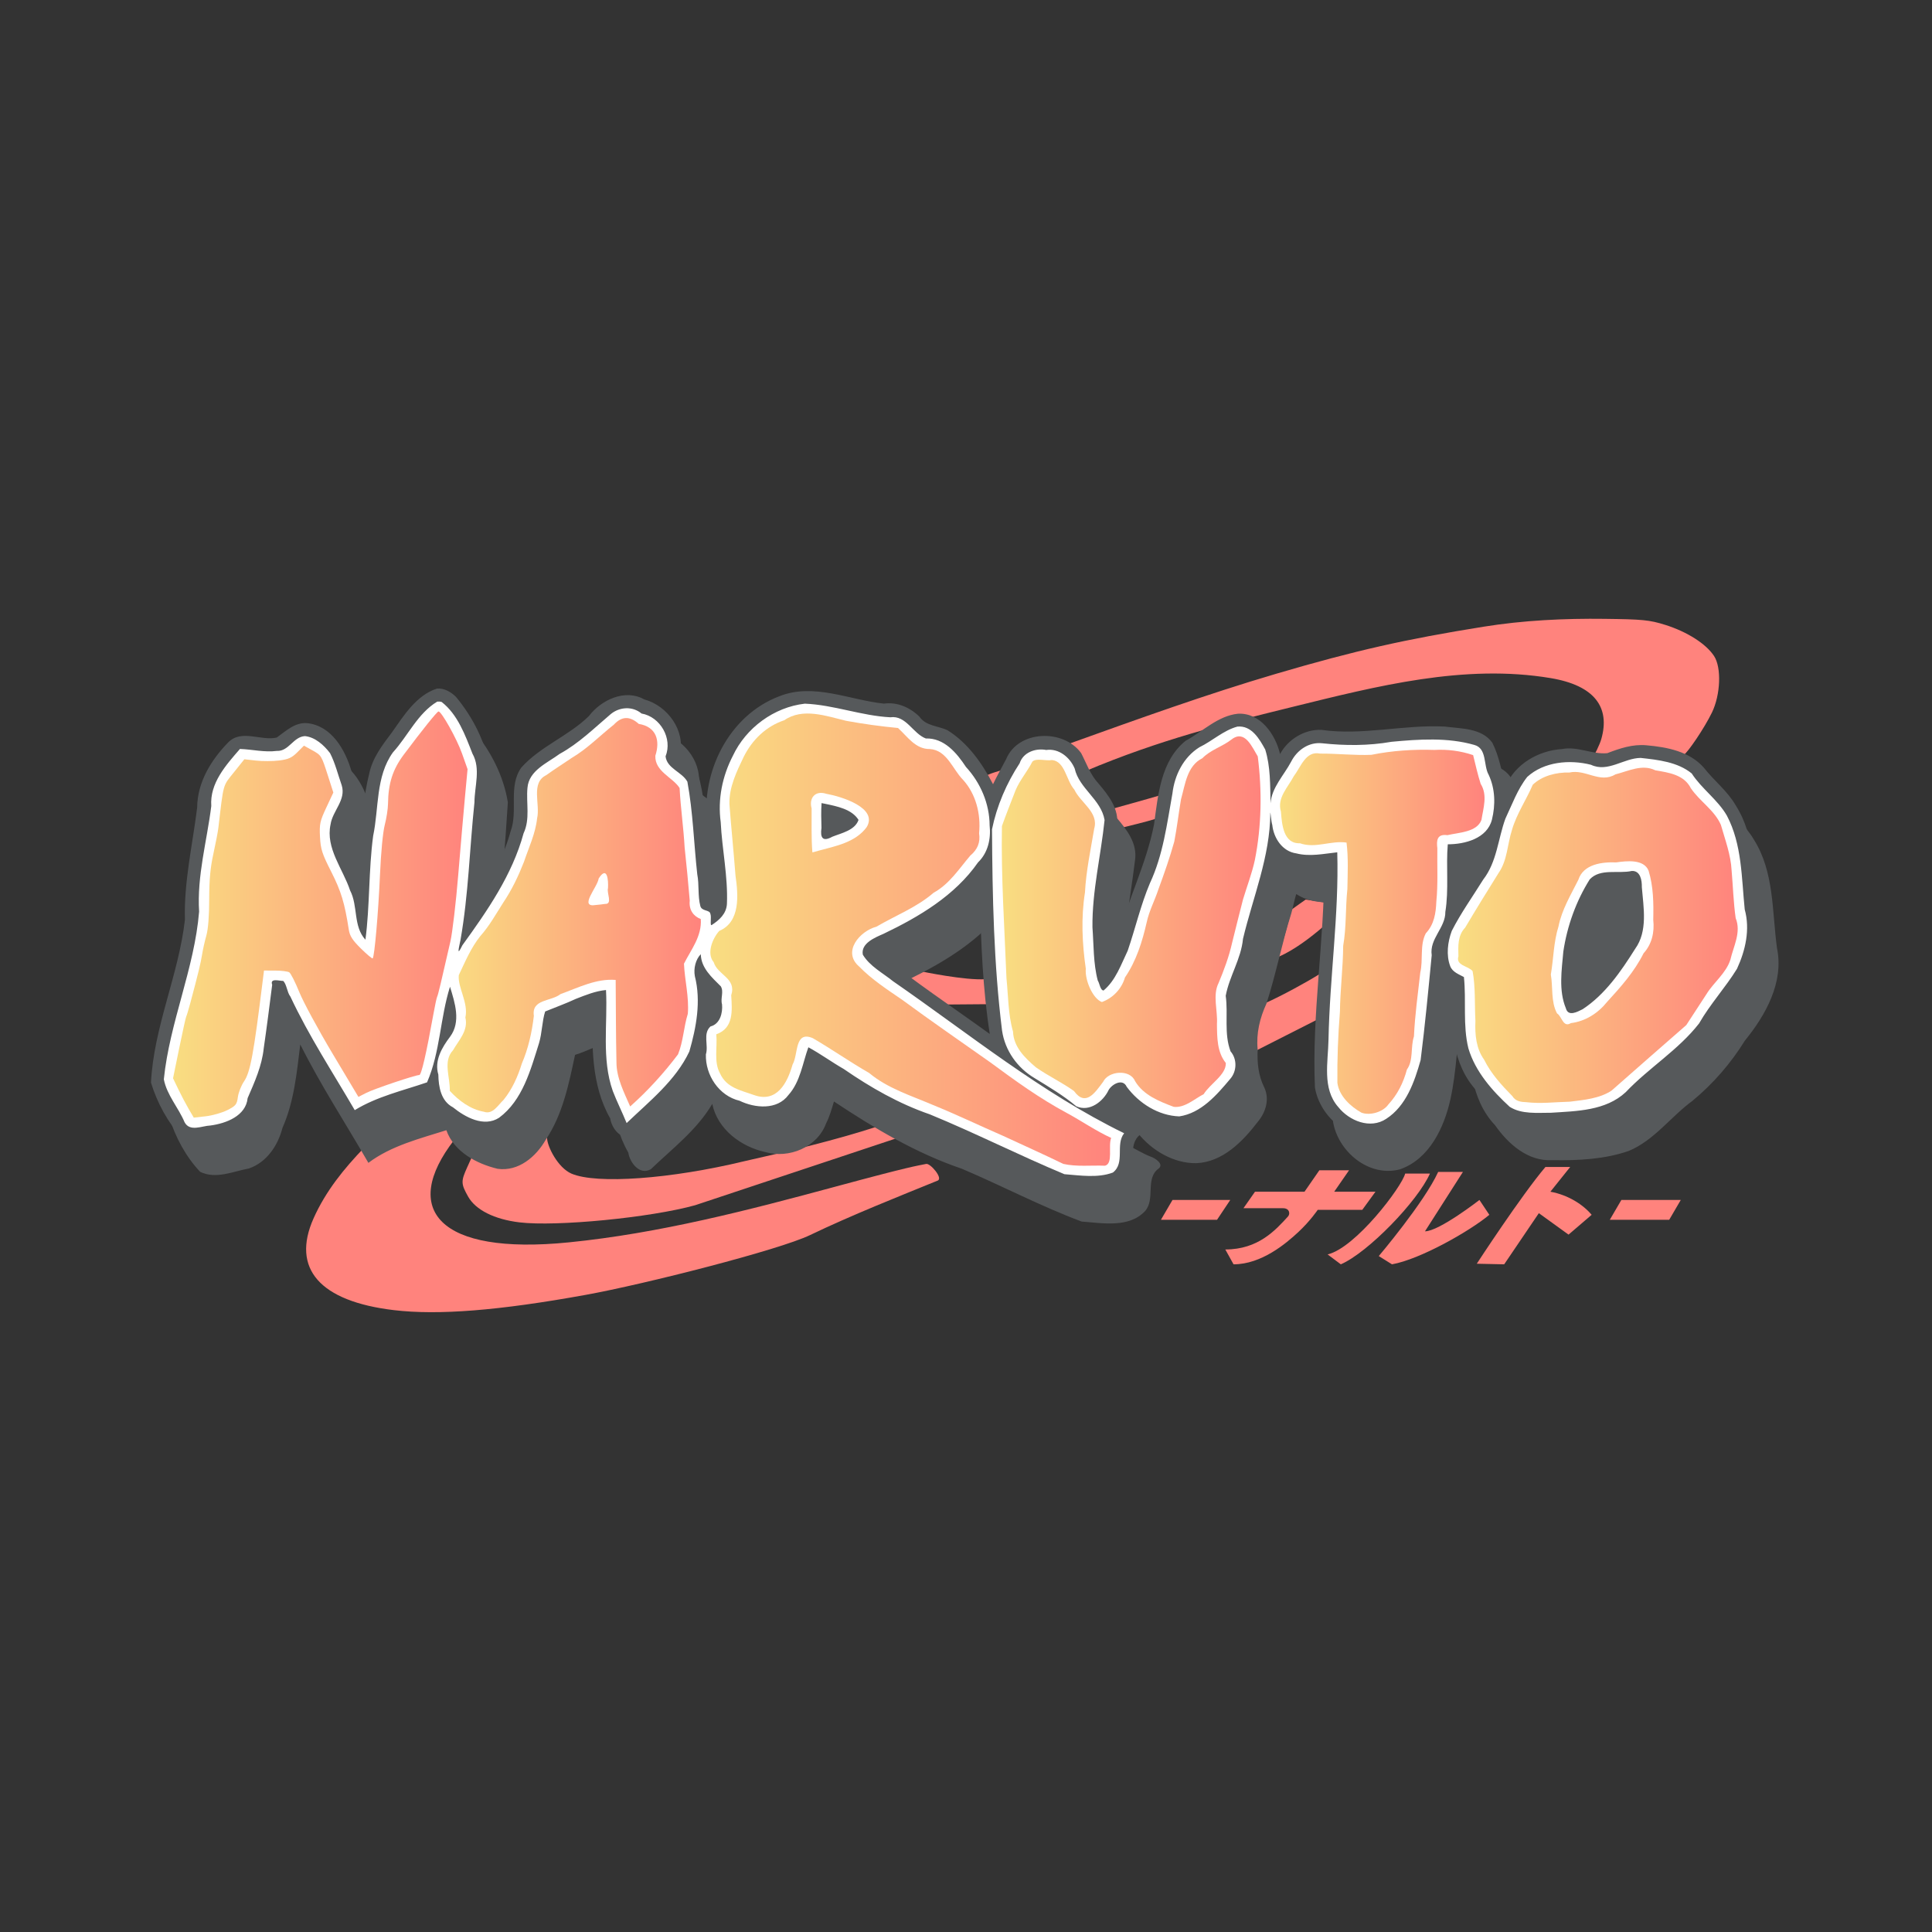 <?xml version="1.0" encoding="UTF-8"?>
<svg version="1.1" viewBox="0 0 192 192" xmlns="http://www.w3.org/2000/svg" xmlns:xlink="http://www.w3.org/1999/xlink">
 <rect x="0" y="0" width="192" height="192" fill="#333333" stroke="none"/>
 <defs>
  <linearGradient id="linearGradient4341" x1="83.143" x2="261.61" y1="300.88" y2="300.88" gradientTransform="translate(-69.781 -121.64)" gradientUnits="userSpaceOnUse">
   <stop style="stop-color:#f9de81" offset="0"/>
   <stop style="stop-color:#ff837d" offset="1"/>
  </linearGradient>
  <linearGradient id="linearGradient4343" x1="249.27" x2="403.02" y1="300.88" y2="300.88" gradientTransform="translate(-69.781 -121.64)" gradientUnits="userSpaceOnUse">
   <stop style="stop-color:#f9de81" offset="0"/>
   <stop style="stop-color:#ff837d" offset="1"/>
  </linearGradient>
  <linearGradient id="linearGradient4345" x1="408.02" x2="651.62" y1="316.13" y2="316.13" gradientTransform="translate(-69.781 -121.64)" gradientUnits="userSpaceOnUse">
   <stop style="stop-color:#f9de81" offset="0"/>
   <stop style="stop-color:#ff837d" offset="1"/>
  </linearGradient>
  <linearGradient id="linearGradient4347" x1="585.25" x2="742.09" y1="305.13" y2="305.13" gradientTransform="translate(-69.781 -121.64)" gradientUnits="userSpaceOnUse">
   <stop style="stop-color:#f9de81" offset="0"/>
   <stop style="stop-color:#ff837d" offset="1"/>
  </linearGradient>
  <linearGradient id="linearGradient4349" x1="754.02" x2="878.04" y1="311.46" y2="311.46" gradientTransform="translate(-69.781 -121.64)" gradientUnits="userSpaceOnUse">
   <stop style="stop-color:#f9de81" offset="0"/>
   <stop style="stop-color:#ff837d" offset="1"/>
  </linearGradient>
  <linearGradient id="linearGradient4351" x1="862.05" x2="1031.2" y1="313.46" y2="313.46" gradientTransform="translate(-69.781 -121.64)" gradientUnits="userSpaceOnUse">
   <stop style="stop-color:#f9de81" offset="0"/>
   <stop style="stop-color:#ff837d" offset="1"/>
  </linearGradient>
 </defs>
 <g transform="matrix(.164 0 0 .164 15.005 61.492)">
  <g transform="translate(-69.781 -121.64)" style="fill:#ec4b88">
   <path d="m950.81 121.69c-24.715-0.305-49.268 0.869-73.656 4.781-47.029 7.545-77.405 14.332-125.66 28.531-41.563 12.231-82.974 27.149-124.46 42.034l9.332 16.778c44.635-18.808 83.458-28.503 125.44-38.843 50.851-12.524 103.78-26.126 156.12-17.375 26.71 4.465 36.199 17.752 30.688 36.969-0.929 3.241-4.196 10.171-5.396 10.933l55.16-1.138c2.616-1.617 12.702-16.41 17.299-25.92 5.232-10.823 5.849-27.246 1.281-34.219-4.832-7.375-16.177-14.638-29.469-18.844-9.732-3.079-14.197-3.41-36.688-3.688z" style="fill:#ff837d"/>
   <path d="m584.89 213.53s-8.238 2.214-9.503 3.626c0 0 4.657 6.266 4.657 6.266z" style="fill:#ff837d"/>
   <path d="m681.33 228.6c-7.736 2.311-28.381 8.014-28.381 8.014l1.534 12.528c9.296-2.348 16.801-4.035 24.563-6.401l2.284-14.141z" style="fill:#ff837d"/>
   <path d="m769.49 291.8s-7.131 4.996-8.43 5.982l-7.989 28.711c9.723-4.307 19.146-11.514 27.113-18.338l1.087-14.563-11.781-1.791z" style="fill:#ff837d"/>
   <path d="m744.91 354.61-6.546 19.311-0.219 10.061 38.889-19.73 1.173-27.485c-8.708 5.42-22.771 13.086-33.297 17.842z" style="fill:#ff837d"/>
   <path d="m536.74 335.36-6.957 4.083 21.378 15.955 25.05-0.198-0.864-15.148c-12.249 0.839-38.607-4.692-38.607-4.692z" style="fill:#ff837d"/>
   <path d="m510.46 429.14c-26.31 8.555-53.89 15.107-80.867 21.142-44.813 10.855-89.797 14.104-105 7.594-8.192-3.508-14.812-16.526-14.812-21.794l-45.438 11.419-2.969 6.562c-3.833 8.48-3.78 9.967 0.594 17.75 4.528 8.056 15.921 13.772 31.125 15.594 22.405 2.685 79.387-2.872 106.38-10.375l121.51-40.398z" style="fill:#ff837d"/>
   <path d="m249.78 429.64-50.504 12.186c-12.519 12.949-23.638 26.688-30.965 43.11-13.611 30.506 3.76 50.32 48.688 55.656 26.902 3.195 63.743 0.258 116.19-9.25 36.146-6.553 117.25-27.229 136-36.25 24.901-11.977 54.433-23.676 77.312-33 3.436-1.4-4.489-10.617-6.954-10.104-6.308 1.313-8.737 1.255-54.859 13.729-53.177 14.382-106.8 28.311-161.78 33.812-79.144 7.919-101.88-20.054-69.42-62.041z" style="fill:#ff837d"/>
  </g>
  <path d="m184.27 62.989c-12.528 4.074-20.047 16.265-27.306 26.555-5.802 7.694-11.83 15.463-13.779 25.064-4.291 17.241-4.602 35.121-7.102 52.632 0.478 8.654-1.547 5.745-3.969-0.212-4.758-8.686-6.953-19.842-0.844-28.507 4.059-7.753 5.333-17.17 1.25-25.188-3.696-13.029-12.038-27.819-26.875-29.375-7.393-0.665-13.038 4.826-18.469 8.719-9.552 2.211-21.34-5.237-29.406 2.906-10.352 10.639-18.721 24.17-18.831 39.494-2.798 22.656-8.088 45.082-7.419 68.069-3.814 33.384-18.896 64.936-20.562 98.625 3.747 12.229 10.112 24.152 18.844 33.375 9.516 4.631 19.955-0.263 29.5-2.031 10.851-3.714 17.659-13.982 20.375-24.625 7.065-15.888 8.697-33.557 10.781-50.562 12.319 24.69 27.511 47.846 41.281 71.781 13.777-10.422 31.572-14.82 47.25-19.781 4.588 13.05 18.335 20.329 31.031 23.375 12.642 1.793 23.286-7.265 29.2-17.621 10.278-15.246 14.014-33.875 17.738-51.41 7.44-2.291 14.313-6.118 21.781-8.531-0.706 22.872-1.169 47.398 10.5 67.75 0.921 6.106 6.908 13.975 13.656 10.062 13.119-12.584 27.884-23.749 37.219-39.562 3.199 15.376 17.373 25.922 32.062 29.156 14.388 4.212 31.613-2.913 36.906-17.344 2.171-4.215 3.397-8.748 4.781-13.281 24.402 16.188 49.649 31.307 77.43 40.723 24.352 10.358 47.895 22.755 72.632 32.027 12.718 0.915 28.789 4.056 38.5-6.406 6.297-7.23-0.024-19.521 7.969-25.562 3.893-2.712-1.965-6.597-4.875-7.469-4.714-1.887-9.719-4.981-13.875-6.969 2.345-2.053 4.181-5.779 6.312-7.281 8.332 10.49 21.639 18.507 35.438 18.312 16.014-0.628 28.259-13.227 37.312-25.094 4.77-5.677 7.197-13.566 4-20.594-3.695-7.302-4.469-15.157-4.094-23.219-0.967-9.726 1.307-19.051 5.328-27.789 5.81-17.976 9.359-36.644 15.047-54.68 1.086-3.798 1.903-8.293 3.001-11.719 8.162 5.396 18.466 5.653 27.906 4.562 0.137 44.517-7.562 88.849-5.625 133.34 2.99 18.131 21.681 33.87 40.5 28.938 17.925-6.182 26.895-25.413 30.688-42.656 3.719-17.07 4.163-35.3 6.312-52.125 1.462 2.95 7.167 3.14 5.374 7.312-1.029 20.983 0.211 44.78 15.349 60.771 7.937 11.325 19.925 22.018 34.745 21.119 15.506 0.284 31.511-0.487 46.22-5.577 15.472-6.438 25.428-20.711 38.687-30.418 12.48-10.355 23.147-22.611 31.666-36.386 12.563-15.394 23.788-35.359 19.498-56.072-3.042-22.183-1.615-46.297-14.07-65.874-5.08-8.791-13.13-14.874-19.281-22.781-8.675-9.878-22.269-12.511-34.812-13.594-8.325-0.782-16.196 1.891-23.719 4.781-9.229 0.845-18.007-4.326-27.375-2.5-14.262 0.864-28.619 9.081-34.188 22.562-2.491-8.854-3.942-18.301-8.125-26.437-6.471-8.923-18.804-8.438-28.75-9.75-24.964-1.301-49.918 5.577-74.781 2-10.401-0.436-20.368 5.886-25.062 14.656-2.783-11.926-11.974-25.187-25.562-24.437-12.222 1.319-21.296 10.773-31.625 16.375-15.101 12.094-16.761 32.921-19.176 50.672-4.7 24.173-16.238 46.46-22.418 70.359-1.518 4.509-3.199 8.936-5.469 13.094-4.284-27.599 2.155-55.205 5.406-82.531 1.512-10.192-5.122-18.55-11.281-25.781-4.904-5.304-7.192-12.15-10.406-18.312-10.73-14.786-38.115-14.062-45.483 3.673-2.611 5.064-5.465 10.021-7.923 15.17-6.539-12.663-15.366-25.121-27.562-32.687-5.815-2.804-13.042-2.45-17.062-8.281-5.682-5.534-13.46-9.016-21.5-7.875-20.845-2.156-42.61-12.786-63.438-4.438-30.554 11.574-47.705 46.225-43.594 77.937 0 0 0.849-4.623-5.719-31.375-2.367-4.854-8.907-6.092-10.969-11 3.721-14.72-7.445-29.87-21.469-33.656-11.68-6.605-26.161 0.27-33.625 10.125-12.257 12.014-29.45 18.315-40.938 31.187-8.099 11.526-1.744 26.252-6.512 38.746-3.777 14.224-11.13 27.133-18.801 39.566 2.674-25.839 4.522-51.961 6.219-77.938-2.536-15.944-10.301-30.989-20.531-43.312-3.047-2.938-7.071-5.325-11.438-4.969zm329 127c0.66 27.505 1.714 55.133 5.969 82.312-22.804-16.491-46.457-32.15-68.219-49.844 22.005-10.227 44.23-22.238 60.625-40.5 2.87-4.485 0.866 6.696 1.625 8.031z" style="fill:#56595b"/>
  <path d="m173.31 42.296c-12.528 4.074-20.047 16.265-27.306 26.555-5.802 7.694-11.83 15.463-13.779 25.064-4.291 17.241-4.602 35.121-7.102 52.632 0.478 8.654-1.547 5.745-3.969-0.212-4.758-8.686-6.953-19.842-0.844-28.507 4.059-7.753 5.333-17.17 1.25-25.187-3.696-13.029-12.038-27.819-26.875-29.375-7.393-0.665-13.038 4.826-18.469 8.719-9.552 2.211-21.34-5.237-29.406 2.906-10.352 10.639-18.721 24.17-18.831 39.494-2.798 22.656-8.088 45.082-7.419 68.069-3.814 33.384-18.896 64.936-20.562 98.625 3.747 12.229 10.112 24.152 18.844 33.375 9.516 4.631 19.955-0.263 29.5-2.031 10.851-3.714 17.659-13.982 20.375-24.625 7.065-15.888 8.697-33.557 10.781-50.562 12.319 24.69 27.511 47.846 41.281 71.781 13.777-10.422 31.572-14.82 47.25-19.781 4.588 13.05 18.335 20.329 31.031 23.375 12.642 1.793 23.286-7.265 29.2-17.621 10.278-15.246 14.014-33.875 17.738-51.41 7.44-2.291 14.313-6.118 21.781-8.531-0.706 22.872-1.169 47.398 10.5 67.75 0.921 6.106 6.908 13.975 13.656 10.062 13.119-12.584 27.884-23.749 37.219-39.562 3.199 15.376 17.373 25.922 32.062 29.156 14.388 4.212 31.613-2.913 36.906-17.344 2.171-4.215 3.397-8.748 4.781-13.281 24.402 16.188 49.649 31.307 77.43 40.723 24.352 10.358 47.895 22.755 72.632 32.027 12.718 0.915 28.789 4.056 38.5-6.406 6.297-7.23-0.024-19.521 7.969-25.562 3.893-2.712-1.965-6.597-4.875-7.469-4.714-1.887-9.719-4.981-13.875-6.969 2.345-2.053 4.181-5.779 6.312-7.281 8.332 10.49 21.639 18.507 35.438 18.312 16.014-0.628 28.259-13.227 37.312-25.094 4.77-5.677 7.197-13.566 4-20.594-3.695-7.302-4.469-15.157-4.094-23.219-0.967-9.726 1.307-19.051 5.328-27.789 5.81-17.976 9.359-36.644 15.047-54.68 1.086-3.798 1.903-8.293 3.001-11.719 8.162 5.396 18.466 5.653 27.906 4.562 0.137 44.517-7.562 88.849-5.625 133.34 2.99 18.131 21.681 33.87 40.5 28.938 17.925-6.182 26.895-25.413 30.688-42.656 3.719-17.07 4.163-35.3 6.312-52.125 1.462 2.95 7.167 3.14 5.374 7.312-1.029 20.983 0.211 44.78 15.349 60.771 7.937 11.325 19.925 22.018 34.745 21.119 15.506 0.284 31.511-0.487 46.22-5.577 15.472-6.438 25.428-20.711 38.687-30.418 12.48-10.355 23.147-22.611 31.666-36.386 12.563-15.394 23.788-35.359 19.498-56.072-3.042-22.183-1.615-46.297-14.07-65.874-5.08-8.791-13.13-14.874-19.281-22.781-8.675-9.878-22.269-12.511-34.812-13.594-8.325-0.782-16.196 1.891-23.719 4.781-9.229 0.845-18.007-4.326-27.375-2.5-14.262 0.864-28.619 9.081-34.188 22.562-2.491-8.854-3.942-18.301-8.125-26.437-6.471-8.923-18.804-8.438-28.75-9.75-24.964-1.301-49.918 5.577-74.781 2-10.401-0.436-20.368 5.886-25.062 14.656-2.783-11.926-11.974-25.187-25.562-24.438-12.222 1.319-21.296 10.773-31.625 16.375-15.101 12.094-16.761 32.921-19.176 50.672-4.7 24.173-16.238 46.46-22.418 70.359-1.518 4.509-3.199 8.936-5.469 13.094-4.284-27.599 2.155-55.205 5.406-82.531 1.512-10.192-5.122-18.55-11.281-25.781-4.904-5.304-7.192-12.15-10.406-18.312-10.73-14.786-38.115-14.062-45.483 3.673-2.611 5.064-5.465 10.021-7.923 15.17-6.539-12.663-15.366-25.121-27.562-32.687-5.815-2.804-13.042-2.45-17.062-8.281-5.682-5.534-13.46-9.016-21.5-7.875-20.845-2.156-42.61-12.786-63.438-4.438-30.554 11.574-47.705 46.225-43.594 77.937 0.711 14.917 5.01 30.918 3.406 45.125-1.683-11.009-1.941-23.79-3.1-35.462-1.323-13.736-2.182-27.766-6.025-41.038-2.367-4.854-8.907-6.092-10.969-11 3.721-14.72-7.445-29.87-21.469-33.656-11.68-6.605-26.161 0.27-33.625 10.125-12.257 12.014-29.45 18.315-40.938 31.188-8.099 11.526-1.744 26.252-6.512 38.746-3.777 14.224-11.13 27.133-18.801 39.566 2.674-25.839 4.522-51.961 6.219-77.937-2.536-15.944-10.301-30.989-20.531-43.312-3.047-2.938-7.071-5.325-11.438-4.969zm226.91 78.062c0-20 30-20 30 0 0 23.955-30 20.319-30 0zm407.03 19.625c-2.866 8.865-8.848 18.048-13.844 24.594 0.065-6.781-0.207-13.57 0.219-20.344 4.667-0.472 9.971-2.75 13.625-4.25zm-304.94 29.312c0.66 27.505 1.714 55.133 5.969 82.312-22.804-16.491-46.457-32.15-68.219-49.844 22.005-10.227 44.23-22.238 60.625-40.5 2.87-4.485 0.866 6.696 1.625 8.031zm407.91 11.062c0 24.942-39.103 60-50 60-10 0-10-10-10-40 0-30.187 20-50 40-50 18.771 0 20 5.058 20 30z" style="fill:#56595b"/>
  <path d="m173.47 50.202c-11.886 7.126-17.753 20.788-26.875 30.781-10.516 14.683-8.422 33.722-11.968 50.586-2.794 20.704-2.004 43.07-4.689 62.914-7.532-8.238-4.351-20.382-9.293-29.872-4.328-13.073-14.943-25.532-11.832-40.003 1.246-8.327 9.544-14.779 6.75-23.719-2.281-6.522-3.925-13.405-7.062-19.469-3.682-4.816-8.993-9.694-15.219-10.312-7.117 0.41-9.709 9.336-17.062 8.969-7.455 0.969-14.871-0.931-22.312-1.188-8.49 9.799-18.36 20.68-17.375 34.594-2.632 21.26-8.736 42.312-7.375 63.969-2.824 34.569-17.878 67.091-21.375 101.62 1.845 9.614 8.883 17.159 12.594 26.062 3.27 5.944 10.557 2.11 15.625 1.938 9.494-1.263 21.473-5.769 22.562-16.594 4.214-9.758 8.635-19.434 9.75-30.156 1.869-12.838 3.487-25.697 5.125-38.531-1.537-4.283 4.45-2.268 6.656-2.344 2.177 2.017 2.299 6.839 4.375 9.5 11.196 23.888 25.707 46.023 39 68.812 13.44-8.252 29.013-11.769 43.812-16.844 7.997-18.367 7.914-38.955 13.906-57.938 2.952 9.68 6.802 21.209 0.031 30.312-4.923 6.493-9.642 14.514-7.094 22.938 0.129 7.469 1.577 16.027 8.844 19.812 7.413 5.993 18.764 12.249 27.938 6.344 14.302-10.583 19.126-29.045 24.219-45.188 1.883-6.215 1.829-13.339 3.719-19.219 6.215-2.556 12.503-4.785 18.581-7.636 5.923-2.3 11.909-4.773 18.294-5.364 1.089 20.338-2.8 41.674 4.125 61.219 2.541 6.588 5.71 12.817 8.375 19.406 13.84-13.268 29.666-25.733 38.001-43.374 4.238-14.752 7.179-30.454 3.343-45.626-0.893-4.687 0.487-10.2 3.594-13.344 0.169 8.346 6.705 14.062 12.125 19.469 1.972 3.307-0.322 7.263 0.75 10.938 0.477 5.308-1.265 11.95-7 13.375-4.791 4.394-1.07 11.39-2.781 16.906-0.413 12.561 7.938 25.187 20.406 28.125 9.316 4.521 22.76 5.762 29.625-3.5 7.196-8.012 8.572-19.34 12.062-28.906 7.329 3.951 14.124 8.972 21.438 13.156 16.302 11.243 33.387 21.015 52.114 27.47 27.515 11.294 54.146 24.837 81.605 36.28 9.64 0.76 20.266 2.427 29.375-1 7.585-5.875 1.364-16.87 6.812-23.812-50.388-24.628-94.01-60.287-140.03-92.109-6.227-5.033-14.116-9.088-18.318-16.11-1.284-6.878 7.39-10.379 12.469-12.594 21.735-10.413 43.341-23.201 57.344-43.312 6.038-5.846 7.911-14.292 7.031-22.438-0.073-13.159-5.499-25.773-14.344-35.406-5.549-8.442-13.225-17.641-24.312-17.25-7.886-2.973-11.907-14.192-21.531-12.844-17.498-0.89-34.299-7.544-51.812-8.25-18.624 2.13-35.638 14.611-43.603 31.613-6.364 12.295-9.245 26.309-7.357 40.164 0.813 16.511 4.448 32.939 3.773 49.473-0.287 6.065-4.658 9.916-9.25 12.906-1.216 0.579 0.061-4.899-0.812-6.906-0.453-2.438-5.22-1.343-6.062-4.656-1.624-6.177-0.615-12.897-1.862-19.26-2.064-18.634-2.571-37.73-5.981-56.052-3.333-6.026-12.335-7.913-13.219-15.344 4.34-10.896-3.164-23.968-14.562-25.969-5.461-4.556-13.319-4.07-18.688 0.375-10.014 8.487-19.279 17.727-30.938 24.094-7.451 5.525-18.658 10.027-19.5 20.594-0.859 9.221 1.74 18.845-2.344 27.5-6.881 25.251-21.914 46.873-37.081 67.855-3.632 7.411-2.167 1.79-1.126-3.313 4.824-27.494 5.512-55.503 8.429-83.244 0.051-9.904 3.929-20.381-1.222-29.579-4.394-11.239-8.929-23.713-18.656-31.281-0.861-0.255-1.764-0.309-2.656-0.219zm484.81 15.156c-8.463 2.314-15.145 8.705-22.969 12.5-9.661 6.046-15.045 16.878-16.352 28.012-3.319 18.442-5.625 37.223-13.624 54.331-5.619 13.275-8.814 27.365-13.466 40.926-3.992 8.293-7.316 18.063-14.651 24.137-2.042-0.163-2.406-4.452-3.5-6.031-2.738-10.384-2.424-21.513-3.219-32.25-0.251-21.929 5.116-43.407 7.344-65.031-2.108-12.479-15.387-19.048-18.125-31.219-2.838-6.736-9.599-12.338-17.25-11.219-6.438-1.25-13.965 1.421-16.094 8.062-7.954 12.108-13.842 25.815-16.746 40 0.243 40.695 1.061 81.573 6.089 121.97 1.78 12.115 9.259 22.629 19.719 28.812 8.642 5.32 17.547 10.569 25.219 17.031 8.001 3.689 16.349-2.829 19.656-9.844 2.036-3.54 8.526-7.227 10.938-1.938 7.419 10.035 19.186 17.479 31.844 17.938 13.234-1.945 22.724-12.979 30.842-22.657 4.144-4.69 4.297-12.071 0.252-16.749-4.079-10.761-1.385-22.565-2.938-33.688 2.222-11.889 9.314-22.332 10.469-34.5 6.047-25.325 16.47-49.903 16.548-76.374 0.117-0.748 0.509 5.134 1.196 7.32 0.873 8.053 6.087 16.083 14.568 17.273 8.215 2.098 16.681 0.21 24.812-0.656 1.086 37.922-4.589 75.614-5.309 113.49-0.23 13.572-3.971 29.64 5.902 40.849 6.647 8.385 19.406 13.629 29.094 7.156 12.067-7.778 17.127-22.471 20.829-35.604 2.665-21.071 4.683-42.334 6.717-63.518-1.478-10.085 8.375-16.533 8.266-26.316 2.18-13.459 0.348-27.775 1.469-40.906 10.374-3e-3 23.836-3.499 26.75-14.906 2.22-9.041 2.019-18.743-2-27.281-3.241-5.705-0.884-15.943-8.688-18.031-16.168-4.638-33.49-3.447-50.082-1.904-13.947 2.442-28.076 2.406-42.106 0.904-8.109-0.872-15.218 4.135-18.796 11.15-4.344 8.246-11.713 15.553-12.486 25.193-0.221-10.863-2e-3 -22.236-3.219-32.562-3.522-6.448-8.276-14.738-16.906-13.875zm244.38 18.969c-10.233 0.114-19.875 8.999-30.062 4.156-12.928-3.3-28.501-1.903-38.625 7.344-5.924 7.498-9.176 16.73-13.25 25.312-4.482 12.303-5.125 26.216-13.462 36.949-6.385 10.301-13.564 20.277-19.038 31.082-2.482 6.679-3.474 14.614-0.938 21.344 1.401 3.654 5.364 4.955 8.312 6.594 1.504 14.268-0.775 29.161 2.719 43.25 4.195 14.064 14.425 25.669 25 35.375 7.182 4.617 16.745 3.594 25.061 3.61 15.642-1.018 33.125-1.171 45.282-12.485 13.966-14.737 31.958-25.591 44.443-41.648 6.729-11.748 15.952-21.714 22.983-33.132 5.132-11.16 8.021-23.776 4.668-35.939-1.951-19.091-1.608-39.426-10.812-56.844-5.567-9.686-15.242-16.194-21.313-25.562-8.558-6.974-20.413-8.25-30.969-9.406zm-493.94 27.844c7.036 1.502 15.982 3.2 20.031 9.719-2.201 6.353-10.345 7.962-15.875 10.188-5.928 3.279-7.427 0.574-6.582-5.342-0.148-5.009-0.282-10.029 0.051-15.033 0.792 0.156 1.583 0.312 2.375 0.469zm488.62 40.656c5.277-0.233 6.16 5.801 6.071 9.804 1.004 12.377 3.725 26.613-4.071 37.415-8.602 13.686-18.227 27.674-31.812 36.562-3.124 1.54-8.755 4.737-10.156-0.594-4.454-10.765-2.524-23.095-1.531-34.375 2.308-15.447 7.726-30.561 16-43.719 6.425-6.846 17.254-3.242 25.5-5.094z" style="fill:#fff"/>
  <path d="m22.822 297c-1.704-2.92-4.53-8.285-6.279-11.923l-3.18-6.615 3.752-18.315c2.063-10.073 3.968-18.665 4.233-19.094s1.346-3.999 2.403-7.935c4.733-17.628 6.421-24.568 7.218-29.675 0.47-3.013 1.63-8.179 2.578-11.48 1.094-3.812 1.723-11.84 1.723-21.996 0-11.677 0.681-19.091 2.523-27.471 1.388-6.313 2.749-13.395 3.025-15.738 3.253-27.576 2.576-25.155 9.424-33.713l6.329-7.909 7.113 0.8c3.912 0.44 10.209 0.413 13.993-0.059 5.552-0.694 7.664-1.644 10.942-4.922l4.062-4.062 4.968 2.763c5.661 3.149 5.57 3 9.743 15.988l3.105 9.663-4.263 9.105c-3.855 8.233-4.221 9.93-3.823 17.724 0.385 7.533 1.245 10.206 6.831 21.215 5.958 11.742 8.122 18.878 10.612 34.991 0.604 3.907 2.196 6.392 7.36 11.492 3.624 3.579 6.835 6.263 7.134 5.963 1.091-1.091 3.429-27.87 4.404-50.436 0.597-13.826 1.766-26.064 2.905-30.431 1.048-4.017 1.935-9.768 1.97-12.781 0.145-12.43 2.844-20.849 9.561-29.822 11.103-14.832 20.207-26.153 21.039-26.162 1.814-0.02 11.084 16.555 14.228 25.44l3.374 9.536-1.574 16.894c-0.866 9.292-2.704 30.588-4.086 47.325-1.381 16.737-3.509 34.813-4.728 40.168-5.629 24.732-7.539 32.697-8.031 33.493-0.292 0.472-1.308 5.18-2.258 10.462-4.336 24.112-7.313 36.991-8.554 37.002-2.531 0.022-27.357 8.377-32.139 10.817l-4.77 2.433-15.693-26.266c-8.631-14.446-17.69-31.193-20.13-37.214-2.44-6.021-5.179-11.419-6.086-11.994-0.907-0.575-4.723-1.054-8.479-1.064l-6.83-0.019-0.716 5.782c-5.574 45.037-7.571 55.811-11.378 61.381-1.683 2.462-3.363 6.736-3.733 9.499-0.606 4.517-1.249 5.314-6.385 7.917-3.141 1.592-9.003 3.267-13.026 3.722l-7.314 0.828-3.099-5.308z" style="fill:url(#linearGradient4341)"/>
  <path d="m201.76 298.74c-8.152-1.416-15.295-6.746-20.712-12.685 0.333-8.206-4.331-17.838 1.986-24.606 3.423-6.01 9.37-11.879 7.479-19.82 1.976-8.959-4.79-18.272-3.986-25.698 3.886-8.23 7.366-16.528 12.952-23.533 5.754-6.482 9.573-13.544 14.143-20.658 5.144-7.662 9.081-15.99 12.373-24.4 2.8-8.399 7.033-17.232 7.977-26.41 2.027-8.495-4.057-21.493 5.569-26.188 5.256-3.749 10.467-7.073 15.607-10.544 9.269-5.48 16.903-13.365 25.276-19.981 4.742-5.119 9.567-5.498 15.15-0.509 10.596 1.733 13.107 9.944 10.046 19.298-0.386 9.588 10.638 13.103 14.703 19.563 0.628 12.067 2.373 23.951 3.047 36.018 1.159 10.78 2.185 21.364 3.092 32.197-0.623 5.872 2.505 9.608 6.697 11.173 0.722 10.5-5.922 18.554-10.195 27.049 0.455 10.19 3.167 20.159 2.332 30.38-2.504 8.045-2.74 16.704-5.922 24.548-8.584 11.381-18.337 22.113-29.006 31.588-3.686-8.447-8.341-17.38-8.31-26.804-0.371-16.621-0.33-33.248-0.473-49.872-11.858-0.917-22.602 4.688-33.438 8.599-5.651 4.542-17.641 2.88-16.143 13.163-1.156 10.023-3.405 19.913-7.299 28.947-2.32 7.603-5.835 15.588-11.059 21.981-3.317 3.075-6.497 9.089-11.885 7.203zm73.392-125.94c4.768 0.22 0.868-6.649 1.78-9.557 0.314-4.917-0.485-13.944-5.648-5.849-0.73 5.375-12.498 17.943-1.552 16.032 1.812-0.159 3.62-0.367 5.421-0.625z" style="fill:url(#linearGradient4343)"/>
  <path d="m552.78 330.32c-11.901-5.808-24.282-11.33-36.367-16.943-14.045-6.105-28.234-12.931-42.577-18.752-13.366-5.729-27.404-10.005-38.669-19.392-11.586-6.635-22.638-14.416-34.18-21.114-11.123-4.667-8.638 9.815-12.197 15.979-3.19 11.308-9.6 23.425-23.36 18.526-7.989-2.896-16.637-4.306-20.642-13.173-3.851-6.961-1.464-15.825-2.234-23.657 10.515-3.699 9.655-14.156 9.037-23.614 3.382-10.438-8.212-12.179-10.616-20.076-4.493-5.331-0.672-14.414 3.356-18.942 12.933-5.498 11.544-21.739 9.863-33.522-1.117-14.482-2.577-28.794-3.687-43.328-0.268-10.264 4.398-19.745 8.648-28.627 5.212-10.428 13.589-18.522 24.595-22.203 11.264-7.789 25.501-2.504 37.449 0.346 10.349 1.893 20.863 3.362 31.462 4.358 5.826 5.283 10.622 12.895 19.332 12.749 10.417 0.722 13.79 12.353 20.057 18.623 7.883 8.698 10.898 20.824 9.754 32.427 0.88 5.595-1.011 9.902-5.322 13.52-6.859 8.044-12.619 17.229-22.244 22.516-10.247 8.883-23.021 13.748-34.663 20.573-10.153 2.707-20.837 15.236-10.46 24.136 7.619 7.833 17.034 13.95 26.082 20.156 17.672 13.007 35.535 25.283 53.387 37.899 15.012 11.069 29.82 21.819 46.323 30.661 9.163 4.964 17.607 10.871 26.93 15.14-1.966 5.088 1.389 15.531-3.74 16.848-8.419-0.34-17.098 0.751-25.321-1.111zm-148.5-189.71c10.581-2.877 22.464-4.999 29.363-14.281 7.219-11.761-15.335-18.638-24.417-20.267-6.791-2.21-10.63 2.593-8.902 8.877 0.086 8.87-0.263 17.769 0.456 26.612l1.216-0.279z" style="fill:url(#linearGradient4345)"/>
  <path d="m619.73 295.75c-8.791-3.315-18.411-7.109-23.423-15.592-3.139-7.435-16.196-6.137-19.319 0.404-4.967 6.665-10.635 15.319-17.663 5.631-7.386-5.3-15.637-9.141-23.145-14.41-6.755-5.821-13.456-12.319-13.821-21.642-2.987-10.391-2.85-21.446-3.962-32.247-1.195-30.742-3.313-61.496-2.757-92.273 2.554-7.181 5.501-14.549 8.303-21.796 2.559-6.073 7.282-11.554 10.161-17.269 2.372-2.344 8.262-0.235 11.859-0.952 7.955 0.757 8.607 12.379 13.523 17.868 3.792 8.082 14.959 13.793 12.069 23.743-2.166 12.852-4.919 25.69-5.603 38.688-2.423 15.233-1.69 30.962 0.514 46.152-0.649 6.952 4.27 18.231 9.748 20.187 6.633-2.405 11.93-7.865 13.997-14.906 6.858-10.043 10.476-21.649 13.15-33.396 1.534-7.058 4.865-13.178 7.138-20.101 3.504-9.521 6.886-19.16 9.576-28.804 1.672-8.592 2.592-16.955 4.078-25.642 2.552-8.973 3.614-20.258 12.935-24.879 5.021-5.144 12.017-6.968 17.654-11.348 8.098-6.298 12.46 4.578 15.925 10.23 2.642 20.787 2.336 42.173-1.758 62.778-1.778 8.214-4.791 15.943-7.179 23.901-2.241 8.524-4.371 17.47-6.594 26.221-1.885 8.457-4.942 16.624-8.189 24.383-3.778 7.475-0.469 16.649-1.012 24.818 0.094 8.24 0.041 17.084 5.38 23.691 0.246 7.198-9.559 12.605-13.412 18.878-5.602 2.898-11.581 8.504-18.172 7.684z" style="fill:url(#linearGradient4347)"/>
  <path d="m733.54 299.31c-6.779-3.814-13.606-10.19-14.62-18.106-0.159-14.386 0.39-28.786 1.539-43.082 0.16-13.343 1.868-26.613 1.973-39.959 1.992-11.288 1.331-22.913 2.537-34.319 0.178-9.395 0.648-18.887-0.508-28.222-9.431-1.388-18.903 3.749-28.232 0.417-10.117 0.393-10.925-11.629-11.521-19.129-2.516-8.413 4.258-14.734 7.75-21.463 4.27-5.54 7.229-15.594 15.933-13.745 10.358-0.054 20.774 1.149 31.098 0.746 12.601-2.546 25.426-3.395 38.27-2.968 7.967-0.44 15.867 0.58 23.413 3.142 1.486 5.92 2.719 11.646 4.577 17.414 4.291 6.841 1.587 14.69 0.471 21.848-2.766 7.5-13.771 7.607-20.652 9.243-6.319-0.855-6.653 3.191-6.079 7.905-0.166 10.778 0.466 21.625-0.609 32.346-0.287 7.106-1.309 13.799-6.373 19.232-3.755 7.067-1.521 16.015-3.358 23.786-1.44 12.889-3.254 25.764-3.839 38.726-2.155 6.373-0.169 14.359-4.264 20.045-2.139 7.972-5.66 15.068-11.228 21.138-3.17 4.576-11.024 6.922-16.28 5.004z" style="fill:url(#linearGradient4349)"/>
  <path d="m833.38 292.94c-3.345-0.118-6.53-0.563-8.419-3.659-6.588-6.689-12.961-13.672-17.118-22.077-4.861-6.803-5.637-15.148-5.283-23.55-0.548-10.027 0.119-20.241-1.704-30.134-2.72-3.265-10.347-3.3-8.593-9.005-0.16-6.206-0.516-12.562 4.093-17.372 6.61-11.166 13.343-22.025 20.223-33.056 5.403-7.739 5.289-17.372 8.162-26.222 2.834-9.725 8.665-18.137 12.552-27.264 5.637-5.473 14.434-7.654 22.237-7.427 9.835-2.205 18.437 6.834 27.87 1.12 7.918-1.992 16.121-6.384 24.149-2.477 8.311 1.443 17.377 2.635 21.583 10.912 5.379 7.944 14.325 13.292 18.174 22.164 2.599 9.124 6.024 18.135 6.497 27.619 0.845 9.563 1.103 19.325 2.469 28.898 3.476 8.565-1.324 17.008-3.202 25.173-2.593 8.166-10.136 13.777-14.442 20.788-4.176 6.332-8.142 12.588-12.285 18.85-15.08 13.213-30.242 26.39-45.274 39.694-7.146 4.772-16.731 5.693-25.302 6.723-8.79 0.215-17.613 1.342-26.388 0.302zm27.047-47.92c8.667-1.076 16.365-5.911 21.915-12.839 8.309-9.067 16.614-18.377 22.1-29.451 4.99-5.465 6.736-12.757 5.882-20.295 0.231-10.047 0.127-20.148-2.849-29.839-2.956-7.04-13.188-5.874-19.579-4.965-8.558-0.325-19.875 1.014-22.956 10.539-4.586 9.212-10.002 18.024-12.041 28.299-2.968 9.436-2.988 19.46-4.633 29.089 1.339 7.771-0.053 16.535 3.754 23.582 3.036 1.868 3.615 8.843 8.408 5.88z" style="fill:url(#linearGradient4351)"/>
  <path d="m860 332.19h-15c-14.78 17.455-41.614 58.639-41.614 58.639l16.614 0.361 21-31 18 13 14-12c-5-6-14-12-25-14zm-152 2-9 13h-30l-7 10h24c4 0 4.406 3.459 3 5-7.544 8.266-18 20-38 20l5 9c17 0 31.891-12.702 39.169-19.467s11.831-13.533 11.831-13.533h27l8-11h-25l9-13zm72 1c-8.411 18.452-36 51-36 51l8 5c17-3 47-20 59-30l-6-9s-24.432 19-33 19c0 0 23-36 23-36h-15zm-5 1h-15c-2 8-30 45-47 49l8 6c16.426-7.094 46.594-38.228 54-55zm-156 16-7 12h34l8-12zm272 0-7 12h36l7-12z" style="fill:#ff837d"/>
 </g>
</svg>
